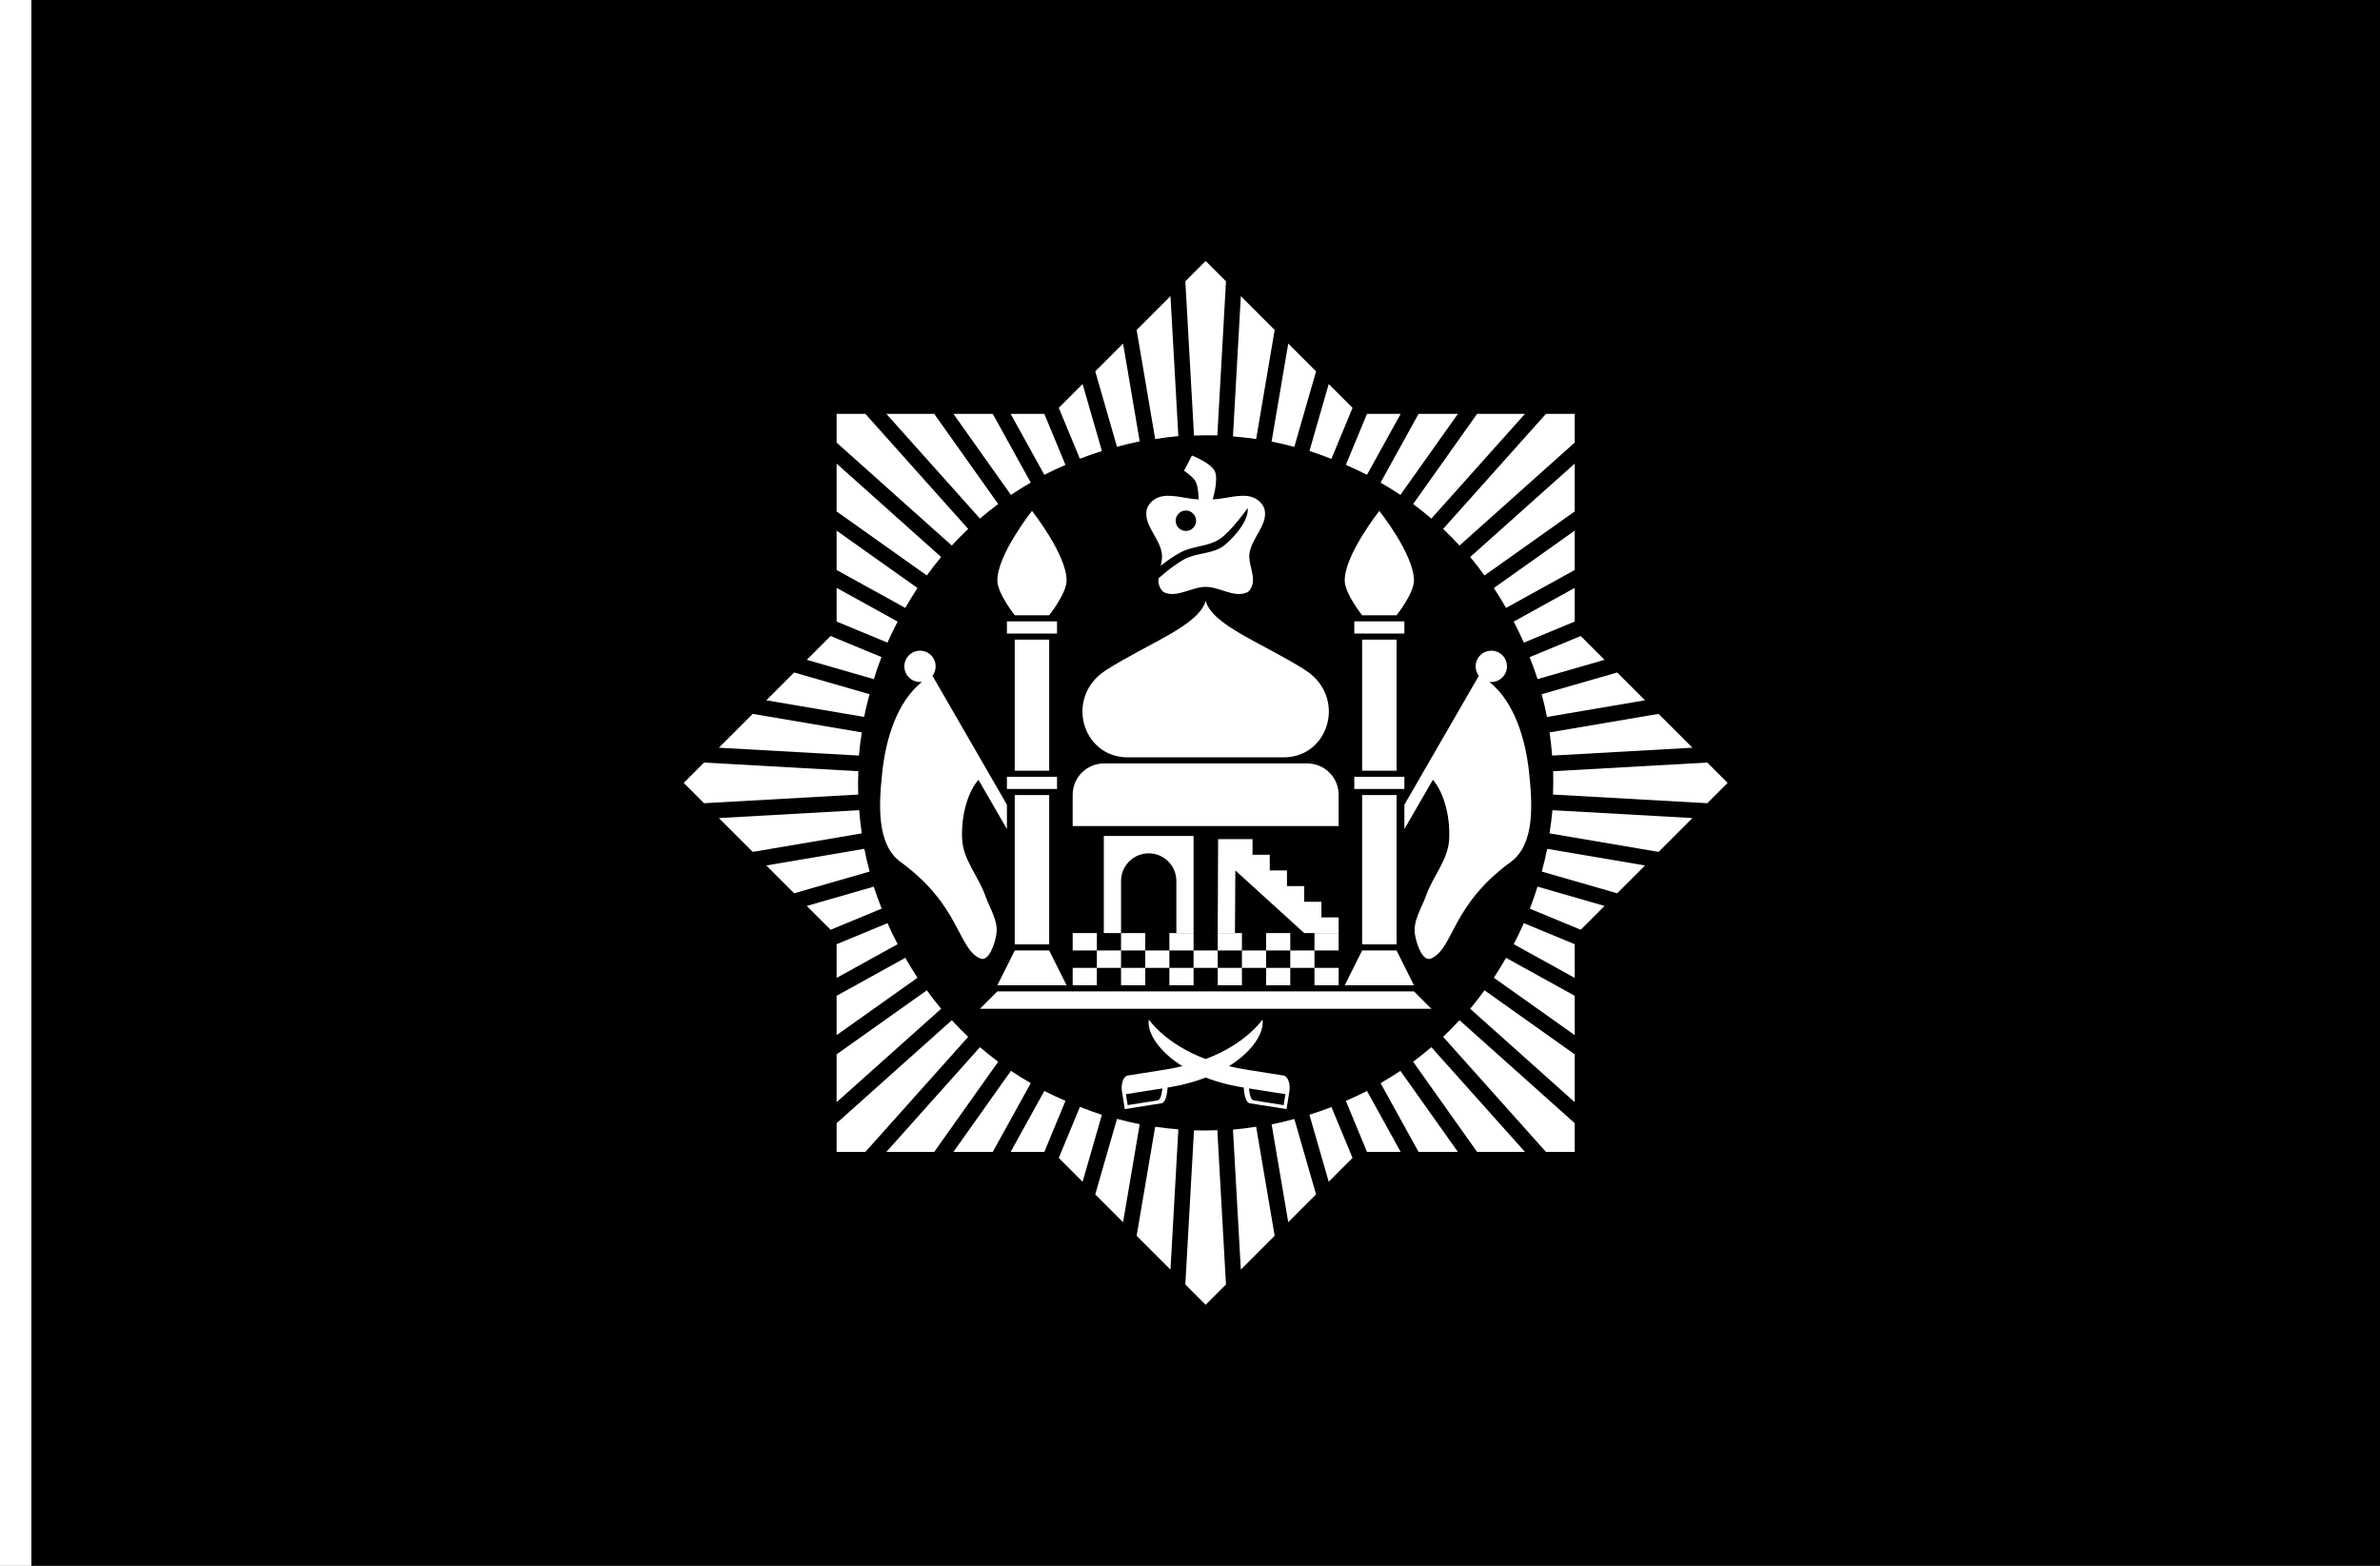 <?xml version="1.0" encoding="UTF-8" standalone="no"?>
<!-- Created with Inkscape (http://www.inkscape.org/) -->

<svg
   xmlns:dc="http://purl.org/dc/elements/1.1/"
   xmlns:cc="http://creativecommons.org/ns#"
   xmlns:rdf="http://www.w3.org/1999/02/22-rdf-syntax-ns#"
   xmlns:svg="http://www.w3.org/2000/svg"
   xmlns="http://www.w3.org/2000/svg"
   xmlns:sodipodi="http://sodipodi.sourceforge.net/DTD/sodipodi-0.dtd"
   xmlns:inkscape="http://www.inkscape.org/namespaces/inkscape"
   width="2736"
   height="1800"
   viewBox="0 0 723.9 476.25"
   version="1.1"
   id="svg8"
   inkscape:export-filename="C:\Users\厂永刄先生\Documents\GXI3CW2\JáÈŭcèŭ\Àfúĥŏ\1919.png"
   inkscape:export-xdpi="96"
   inkscape:export-ydpi="96"
   inkscape:version="0.92.4 (5da689c313, 2019-01-14)"
   sodipodi:docname="1919.svg">
  <rect x="0" y="0" width="723.9" height="476.25" fill="#808080" stroke="none"/>
  <defs
     id="defs2" />
  <sodipodi:namedview
     id="base"
     pagecolor="#ffffff"
     bordercolor="#666666"
     borderopacity="1.0"
     inkscape:pageopacity="0.0"
     inkscape:pageshadow="2"
     inkscape:zoom="0.30222223"
     inkscape:cx="1368"
     inkscape:cy="900.00001"
     inkscape:document-units="px"
     inkscape:current-layer="layer1"
     showgrid="false"
     units="px"
     fit-margin-top="0"
     fit-margin-left="0"
     fit-margin-right="0"
     fit-margin-bottom="0"
     inkscape:showpageshadow="false"
     inkscape:snap-intersection-paths="true"
     inkscape:object-paths="false"
     inkscape:pagecheckerboard="true"
     inkscape:snap-smooth-nodes="false"
     inkscape:window-width="1366"
     inkscape:window-height="745"
     inkscape:window-x="-8"
     inkscape:window-y="-8"
     inkscape:window-maximized="1"
     inkscape:object-nodes="true"
     inkscape:snap-nodes="true"
     showguides="false" />
  <g
     inkscape:label="レイヤー 1"
     inkscape:groupmode="layer"
     id="layer1"
     transform="translate(1064.834,-299.268)">
    <path
       sodipodi:nodetypes="ccccc"
       inkscape:connector-curvature="0"
       id="path830"
       d="m -340.934,775.518 v -476.25 h -714.375 v 476.25 z"
       style="fill:#000000;fill-opacity:1;stroke:none;stroke-width:0.115;stroke-linecap:butt;stroke-linejoin:miter;stroke-miterlimit:5.333;stroke-dasharray:none;stroke-opacity:1" />
    <g
       id="g1068"
       style="stroke:none;stroke-width:2.381;stroke-miterlimit:4;stroke-dasharray:none;stroke-opacity:1" />
    <path
       sodipodi:nodetypes="ccccc"
       inkscape:connector-curvature="0"
       id="path1079"
       d="m -1064.834,299.268 h 9.525 v 476.25 h -9.525 z"
       style="fill:#ffffff;fill-opacity:1;stroke:none;stroke-width:0.512px;stroke-linecap:butt;stroke-linejoin:miter;stroke-opacity:1" />
    <g
       id="g1229">
      <path
         style="opacity:1;fill:#ffffff;fill-opacity:1;fill-rule:evenodd;stroke:none;stroke-width:4.047;stroke-linecap:square;stroke-linejoin:round;stroke-miterlimit:4;stroke-dasharray:none;stroke-dashoffset:0;stroke-opacity:1"
         d="m -758.567,551.451 v -7.409 l -22.644,-39.219 c 1.119,-1.481 1.313,-3.546 0.326,-5.255 -1.315,-2.277 -4.227,-3.058 -6.505,-1.743 -2.277,1.315 -3.058,4.227 -1.743,6.505 0.986,1.708 2.872,2.575 4.713,2.346 -7.717,6.204 -11.035,17.642 -12.085,27.644 -0.964,9.183 -1.875,21.692 5.586,27.132 18.173,13.25 17.292,26.168 24.14,29.327 2.69,1.241 4.537,-4.419 5.005,-7.345 0.647,-4.045 -2.051,-7.943 -3.409,-11.808 -2.006,-5.709 -6.58,-10.72 -6.983,-16.758 -0.422,-6.342 1.209,-14.077 4.935,-18.419 z"
         id="path1174"
         inkscape:connector-curvature="0"
         sodipodi:nodetypes="cccszscsssssscc" />
      <path
         sodipodi:nodetypes="cccccccccccccccccccccccccccccccccccccccccccccccccccccccccccccccccccccccccccccccccccccccccccccccccccccccccccccccccccccccccccccccccccccccccccccccccccccccccccccccccccccccccccccccccccccccccccccccccccccccccccccccccccccccccccccccccccccccccccccccccccccccccccccccccccccccccccccccccccccccccccccccc"
         inkscape:connector-curvature="0"
         id="path821"
         d="m -698.122,696.143 6.183,-6.183 -2.635,-46.925 c -2.365,0.096 -4.732,0.113 -7.098,0.051 l -2.632,46.875 z m -10.699,-10.699 2.396,-42.666 c -2.359,-0.183 -4.712,-0.445 -7.053,-0.786 l -5.634,33.16 z m 21.399,-0.002 10.291,-10.29 -5.637,-33.173 c -2.338,0.374 -4.687,0.67 -7.045,0.887 z m -35.82,-14.419 5.065,-29.812 c -2.322,-0.46 -4.627,-0.998 -6.913,-1.612 l -6.615,22.962 z m 50.24,-5.3e-4 8.461,-8.461 -6.609,-22.938 c -2.283,0.629 -4.586,1.182 -6.907,1.656 z m -62.55,-12.309 5.866,-20.361 c -2.252,-0.731 -4.479,-1.537 -6.677,-2.417 l -6.434,15.532 z m 74.86,-5.3e-4 7.243,-7.244 -6.41,-15.475 c -2.209,0.854 -4.445,1.634 -6.706,2.337 z m 74.823,-9.067 v -8.744 l -35.044,-31.318 c -1.604,1.74 -3.266,3.426 -4.984,5.055 l 31.284,35.007 z m -15.131,0 -28.475,-31.864 c -1.798,1.539 -3.647,3.017 -5.543,4.432 l 19.464,27.432 z m -20.394,0 -17.499,-24.662 c -1.967,1.316 -3.977,2.566 -6.028,3.748 l 11.559,20.914 z m -17.409,0 -10.249,-18.545 c -2.109,1.076 -4.254,2.08 -6.431,3.012 l 6.434,15.532 z m -108.393,0 6.434,-15.532 c -2.177,-0.932 -4.321,-1.937 -6.431,-3.012 l -10.249,18.545 z m -15.687,0 11.559,-20.914 c -2.051,-1.181 -4.061,-2.431 -6.028,-3.748 l -17.499,24.662 z m -17.807,0 19.464,-27.432 c -1.897,-1.415 -3.746,-2.893 -5.543,-4.432 l -28.475,31.864 z m -20.941,0 31.284,-35.007 c -1.717,-1.629 -3.379,-3.315 -4.984,-5.055 l -35.044,31.318 v 8.744 z m 215.762,-15.132 v -14.553 l -27.443,-19.471 c -1.388,1.918 -2.841,3.789 -4.354,5.609 z m -224.506,0 31.797,-28.415 c -1.514,-1.82 -2.966,-3.691 -4.354,-5.609 l -27.443,19.471 z m 224.506,-20.393 v -11.966 l -20.893,-11.547 c -1.169,2.059 -2.408,4.079 -3.712,6.055 z m -224.506,0 24.605,-17.458 c -1.305,-1.976 -2.543,-3.996 -3.712,-6.055 l -20.893,11.547 z m 224.506,-17.409 v -10.244 l -15.475,-6.41 c -0.958,2.165 -1.988,4.298 -3.089,6.394 z m -224.506,0 18.564,-10.26 c -1.101,-2.096 -2.131,-4.229 -3.089,-6.394 l -15.475,6.41 z m -1.822,-14.644 15.532,-6.434 c -0.88,-2.198 -1.686,-4.425 -2.417,-6.677 l -20.36,5.866 z m 228.151,-10e-4 7.244,-7.243 -20.382,-5.872 c -0.704,2.261 -1.483,4.497 -2.337,6.706 z m -239.243,-11.092 22.962,-6.615 c -0.615,-2.285 -1.152,-4.591 -1.612,-6.913 l -29.812,5.065 z m 250.336,-5.3e-4 8.461,-8.461 -29.743,-5.054 c -0.475,2.32 -1.027,4.624 -1.656,6.907 z m 12.591,-12.59 10.29,-10.291 -42.576,-2.391 c -0.217,2.358 -0.513,4.707 -0.887,7.045 z m -275.518,0 33.16,-5.634 c -0.341,-2.342 -0.603,-4.694 -0.786,-7.053 l -42.666,2.396 z m -14.808,-14.808 46.875,-2.632 c -0.063,-2.366 -0.046,-4.733 0.05,-7.098 l -46.925,-2.635 -6.183,6.183 z m 305.134,-4.1e-4 6.183,-6.183 -6.183,-6.183 -46.875,2.632 c 0.063,2.366 0.046,4.733 -0.05,7.098 z m -47.182,-14.486 42.666,-2.396 -10.292,-10.292 -33.16,5.634 c 0.341,2.342 0.603,4.694 0.786,7.053 z m -210.858,-0.006 c 0.217,-2.358 0.513,-4.707 0.887,-7.045 l -33.173,-5.637 -10.291,10.291 z m 209.291,-11.745 29.812,-5.065 -8.463,-8.463 -22.962,6.615 c 0.615,2.285 1.152,4.591 1.612,6.913 z m -207.704,-0.013 c 0.475,-2.32 1.027,-4.624 1.656,-6.907 l -22.938,-6.608 -8.461,8.461 z m 2.948,-11.491 c 0.704,-2.261 1.483,-4.497 2.337,-6.706 l -15.475,-6.41 -7.244,7.244 z m 201.898,-0.006 20.36,-5.866 -7.245,-7.245 -15.532,6.434 c 0.88,2.198 1.686,4.425 2.417,6.677 z m -4.182,-11.101 15.475,-6.41 v -10.244 l -18.564,10.26 c 1.101,2.096 2.131,4.229 3.089,6.394 z m -193.556,0 c 0.958,-2.165 1.988,-4.298 3.089,-6.394 l -18.564,-10.26 v 10.244 z m 188.138,-10.55 20.893,-11.547 V 460.664 l -24.605,17.458 c 1.305,1.976 2.543,3.996 3.712,6.055 z m -182.721,0 c 1.169,-2.059 2.408,-4.079 3.712,-6.055 l -24.605,-17.458 v 11.966 z m 176.171,-9.882 27.443,-19.471 v -14.553 l -31.797,28.415 c 1.514,1.82 2.966,3.691 4.354,5.609 z m -169.621,0 c 1.388,-1.918 2.841,-3.789 4.354,-5.609 l -31.797,-28.415 v 14.553 z m 162.019,-9.095 35.044,-31.318 v -8.744 h -8.744 l -31.284,35.007 c 1.717,1.629 3.379,3.315 4.984,5.055 z m -154.417,0 c 1.604,-1.74 3.266,-3.426 4.984,-5.055 l -31.284,-35.007 h -8.744 v 8.744 z m 145.856,-8.198 28.475,-31.864 h -14.555 l -19.464,27.432 c 1.897,1.415 3.746,2.893 5.543,4.432 z m -137.294,0 c 1.798,-1.539 3.647,-3.017 5.543,-4.432 l -19.464,-27.432 h -14.555 z m 127.877,-7.202 17.499,-24.662 h -11.968 l -11.559,20.915 c 2.051,1.181 4.061,2.431 6.028,3.748 z m -118.46,0 c 1.967,-1.316 3.977,-2.566 6.028,-3.748 l -11.559,-20.915 h -11.968 z m 108.3,-6.117 10.249,-18.545 h -10.246 l -6.434,15.532 c 2.177,0.932 4.321,1.937 6.431,3.012 z m -98.141,0 c 2.109,-1.076 4.254,-2.08 6.431,-3.012 l -6.434,-15.532 h -10.246 z m 87.311,-4.834 6.434,-15.532 -7.245,-7.245 -5.866,20.361 c 2.252,0.731 4.479,1.537 6.677,2.417 z m -76.505,-0.058 c 2.209,-0.854 4.445,-1.634 6.706,-2.337 l -5.872,-20.382 -7.243,7.244 z m 65.231,-3.605 6.615,-22.962 -8.463,-8.462 -5.065,29.812 c 2.322,0.46 4.627,0.998 6.913,1.612 z m -53.94,-0.024 c 2.283,-0.629 4.587,-1.182 6.907,-1.656 l -5.053,-29.743 -8.461,8.461 z m 11.619,-2.356 c 2.338,-0.374 4.687,-0.67 7.045,-0.887 l -2.391,-42.577 -10.291,10.291 z m 30.711,-0.013 5.634,-33.16 -10.292,-10.292 -2.396,42.666 c 2.359,0.183 4.712,0.445 7.053,0.786 z m -18.904,-1.043 c 2.365,-0.096 4.732,-0.113 7.098,-0.05 l 2.632,-46.875 -6.183,-6.183 -6.183,6.183 z"
         style="fill:#ffffff;fill-opacity:1;stroke:none;stroke-width:0.265px;stroke-linecap:butt;stroke-linejoin:miter;stroke-opacity:1" />
      <path
         style="fill:#ffffff;stroke:none;stroke-width:0.265px;stroke-linecap:butt;stroke-linejoin:miter;stroke-opacity:1;fill-opacity:1"
         d="m -761.477,600.807 h 126.711 l 5.292,5.292 h -137.294 z"
         id="path1033"
         inkscape:connector-curvature="0"
         sodipodi:nodetypes="ccccc" />
      <path
         sodipodi:nodetypes="ccccc"
         inkscape:connector-curvature="0"
         id="path1037"
         d="m -756.186,588.371 h 10.473 l 5.292,10.583 h -21.056 z"
         style="fill:#ffffff;stroke:none;stroke-width:0.265px;stroke-linecap:butt;stroke-linejoin:miter;stroke-opacity:1;fill-opacity:1" />
      <path
         style="fill:#ffffff;stroke:none;stroke-width:0.265px;stroke-linecap:butt;stroke-linejoin:miter;stroke-opacity:1;fill-opacity:1"
         d="m -756.186,486.415 h 10.473 c 0,0 5.288,-6.639 5.292,-10.583 0.008,-7.88 -10.528,-21.167 -10.528,-21.167 0,0 -10.536,13.287 -10.528,21.167 0.004,3.944 5.292,10.583 5.292,10.583 z"
         id="path1057"
         inkscape:connector-curvature="0"
         sodipodi:nodetypes="ccacac" />
      <path
         sodipodi:nodetypes="ccccc"
         inkscape:connector-curvature="0"
         id="path1069"
         d="m -758.567,491.971 h 15.236 v -3.704 h -15.236 z"
         style="fill:#ffffff;stroke:none;stroke-width:0.265px;stroke-linecap:butt;stroke-linejoin:miter;stroke-opacity:1;fill-opacity:1" />
      <path
         style="fill:#ffffff;stroke:none;stroke-width:0.265px;stroke-linecap:butt;stroke-linejoin:miter;stroke-opacity:1;fill-opacity:1"
         d="m -758.567,539.245 h 15.236 v -3.704 h -15.236 z"
         id="path1073"
         inkscape:connector-curvature="0"
         sodipodi:nodetypes="ccccc" />
      <path
         sodipodi:nodetypes="ccccc"
         inkscape:connector-curvature="0"
         id="path1077"
         d="m -756.186,533.688 h 10.473 v -39.865 h -10.473 z"
         style="fill:#ffffff;stroke:none;stroke-width:0.265px;stroke-linecap:butt;stroke-linejoin:miter;stroke-opacity:1;fill-opacity:1" />
      <path
         style="fill:#ffffff;stroke:none;stroke-width:0.265px;stroke-linecap:butt;stroke-linejoin:miter;stroke-opacity:1;fill-opacity:1"
         d="m -756.186,586.519 h 10.473 v -45.422 h -10.473 z"
         id="path1086"
         inkscape:connector-curvature="0"
         sodipodi:nodetypes="ccccc" />
      <path
         style="fill:#ffffff;stroke:none;stroke-width:0.265px;stroke-linecap:butt;stroke-linejoin:miter;stroke-opacity:1;fill-opacity:1"
         d="m -640.058,588.371 h -10.473 l -5.292,10.583 h 21.056 z"
         id="path1088"
         inkscape:connector-curvature="0"
         sodipodi:nodetypes="ccccc" />
      <path
         sodipodi:nodetypes="ccacac"
         inkscape:connector-curvature="0"
         id="path1090"
         d="m -640.058,486.415 h -10.473 c 0,0 -5.288,-6.639 -5.292,-10.583 -0.008,-7.88 10.528,-21.167 10.528,-21.167 0,0 10.536,13.287 10.528,21.167 -0.004,3.944 -5.292,10.583 -5.292,10.583 z"
         style="fill:#ffffff;stroke:none;stroke-width:0.265px;stroke-linecap:butt;stroke-linejoin:miter;stroke-opacity:1;fill-opacity:1" />
      <path
         style="fill:#ffffff;stroke:none;stroke-width:0.265px;stroke-linecap:butt;stroke-linejoin:miter;stroke-opacity:1;fill-opacity:1"
         d="m -637.677,491.971 h -15.236 v -3.704 h 15.236 z"
         id="path1092"
         inkscape:connector-curvature="0"
         sodipodi:nodetypes="ccccc" />
      <path
         sodipodi:nodetypes="ccccc"
         inkscape:connector-curvature="0"
         id="path1094"
         d="m -637.677,539.245 h -15.236 v -3.704 h 15.236 z"
         style="fill:#ffffff;stroke:none;stroke-width:0.265px;stroke-linecap:butt;stroke-linejoin:miter;stroke-opacity:1;fill-opacity:1" />
      <path
         style="fill:#ffffff;stroke:none;stroke-width:0.265px;stroke-linecap:butt;stroke-linejoin:miter;stroke-opacity:1;fill-opacity:1"
         d="m -640.058,533.688 h -10.473 v -39.865 h 10.473 z"
         id="path1096"
         inkscape:connector-curvature="0"
         sodipodi:nodetypes="ccccc" />
      <path
         sodipodi:nodetypes="ccccc"
         inkscape:connector-curvature="0"
         id="path1098"
         d="m -640.058,586.519 h -10.473 v -45.422 h 10.473 z"
         style="fill:#ffffff;stroke:none;stroke-width:0.265px;stroke-linecap:butt;stroke-linejoin:miter;stroke-opacity:1;fill-opacity:1" />
      <path
         sodipodi:nodetypes="czczcc"
         inkscape:connector-curvature="0"
         id="path1100"
         d="m -721.81,529.631 c -14,0 -19.209,-18.405 -6.722,-26.458 12.487,-8.054 28.371,-13.559 30.41,-21.167 2.038,7.608 17.923,13.113 30.41,21.167 12.487,8.054 7.278,26.458 -6.722,26.458 z"
         style="fill:#ffffff;fill-opacity:1;stroke:none;stroke-width:0.689px;stroke-linecap:butt;stroke-linejoin:miter;stroke-opacity:1" />
      <path
         style="fill:#ffffff;stroke:none;stroke-width:0.265px;stroke-linecap:butt;stroke-linejoin:miter;stroke-opacity:1;fill-opacity:1"
         d="m -665.029,583.079 h 7.354 v 5.292 l -80.893,0 0,-5.292 h 7.354 l 0,15.875 h -7.354 v -5.292 l 80.893,0 v 5.292 h -7.354 z m -7.354,15.875 h -7.354 l 0,-15.875 h 7.354 z m -14.708,0 h -7.354 l 0,-15.875 h 7.354 z m -14.708,0 h -7.354 l 0,-15.875 h 7.354 z m -14.708,0 h -7.354 l 0,-15.875 h 7.354 z"
         id="path1120"
         inkscape:connector-curvature="0"
         sodipodi:nodetypes="ccccccccccccccccccccccccccccccccc" />
      <path
         style="fill:#ffffff;stroke:none;stroke-width:0.265px;stroke-linecap:butt;stroke-linejoin:miter;stroke-opacity:1;fill-opacity:1"
         d="m -707.035,583.079 h 5.237 v -29.547 h -27.298 v 29.547 h 5.237 l 2e-5,-15.842 c 1e-5,-4.646 3.766,-8.413 8.413,-8.413 4.646,0 8.413,3.766 8.413,8.413 z"
         id="path1124"
         inkscape:connector-curvature="0"
         sodipodi:nodetypes="ccccccsssc" />
      <path
         sodipodi:nodetypes="cccccccccccccccccc"
         inkscape:connector-curvature="0"
         id="path1145"
         d="m -689.095,564.029 20.946,19.05 h 10.473 l 2e-5,-4.763 h -5.237 l 2e-5,-4.763 h -5.237 l 2e-5,-4.763 h -5.237 l 2e-5,-4.763 h -5.237 l 2e-5,-4.763 h -5.237 l 2e-5,-4.763 h -10.473 l -0.114,28.575 h 5.237 z"
         style="fill:#ffffff;stroke:none;stroke-width:0.265px;stroke-linecap:butt;stroke-linejoin:miter;stroke-opacity:1;fill-opacity:1" />
      <path
         sodipodi:nodetypes="sssccss"
         inkscape:connector-curvature="0"
         id="path1155"
         d="m -729.044,531.483 h 61.843 c 5.261,0 9.525,4.264 9.525,9.525 v 9.525 h -80.893 v -9.525 c 0,-5.261 4.264,-9.525 9.525,-9.525 z"
         style="fill:#ffffff;fill-opacity:1;stroke:none;stroke-width:0.3px;stroke-linecap:butt;stroke-linejoin:miter;stroke-opacity:1" />
      <path
         sodipodi:nodetypes="cccszscsssssscc"
         inkscape:connector-curvature="0"
         id="path1181"
         d="m -637.677,551.451 v -7.409 l 22.644,-39.219 c -1.119,-1.481 -1.313,-3.546 -0.326,-5.255 1.315,-2.277 4.227,-3.058 6.505,-1.743 2.277,1.315 3.058,4.227 1.743,6.505 -0.986,1.708 -2.872,2.575 -4.713,2.346 7.717,6.204 11.035,17.642 12.085,27.644 0.964,9.183 1.875,21.692 -5.586,27.132 -18.173,13.25 -17.292,26.168 -24.14,29.327 -2.69,1.241 -4.537,-4.419 -5.005,-7.345 -0.647,-4.045 2.051,-7.943 3.409,-11.808 2.006,-5.709 6.58,-10.72 6.983,-16.758 0.422,-6.342 -1.209,-14.077 -4.935,-18.419 z"
         style="opacity:1;fill:#ffffff;fill-opacity:1;fill-rule:evenodd;stroke:none;stroke-width:4.047;stroke-linecap:square;stroke-linejoin:round;stroke-miterlimit:4;stroke-dasharray:none;stroke-dashoffset:0;stroke-opacity:1" />
      <path
         style="fill:#ffffff;fill-opacity:1;stroke:none;stroke-width:0.218px;stroke-linecap:butt;stroke-linejoin:miter;stroke-opacity:1"
         d="m -711.32,630.333 c 0,0 -0.147,3.432 -1.434,3.636 l -9.097,1.441 -0.527,-3.325 z m -12.272,0.851 0.861,5.436 11.188,-1.772 c 1.687,-0.267 1.836,-4.782 1.836,-4.782 20.855,-3.303 29.804,-14.784 28.876,-20.646 -5.183,6.662 -14.875,12.856 -29.737,15.21 l -11.188,1.772 c -1.687,0.267 -2.103,3.096 -1.836,4.783 z"
         id="path1189"
         inkscape:connector-curvature="0"
         sodipodi:nodetypes="cscccscsccsss" />
      <path
         sodipodi:nodetypes="cscccscsccsss"
         inkscape:connector-curvature="0"
         id="path1191"
         d="m -684.924,630.333 c 0,0 0.147,3.432 1.434,3.636 l 9.097,1.441 0.527,-3.325 z m 12.272,0.851 -0.861,5.436 -11.188,-1.772 c -1.687,-0.267 -1.836,-4.782 -1.836,-4.782 -20.855,-3.303 -29.804,-14.784 -28.876,-20.646 5.183,6.662 14.875,12.856 29.737,15.21 l 11.188,1.772 c 1.687,0.267 2.103,3.096 1.836,4.783 z"
         style="fill:#ffffff;fill-opacity:1;stroke:none;stroke-width:0.218px;stroke-linecap:butt;stroke-linejoin:miter;stroke-opacity:1" />
      <path
         sodipodi:nodetypes="ccscssscsscsscsssssssscscsssss"
         inkscape:connector-curvature="0"
         id="path1193"
         d="m -702.286,437.83 -2.417,4.614 c 0,0 2.754,1.852 3.516,3.256 0.883,1.628 0.939,5.476 0.939,5.476 -3.766,-0.097 -8.857,-2.001 -12.346,-0.579 -1.581,0.644 -3.125,2.092 -3.473,3.763 -0.962,4.61 4.061,8.672 4.631,13.346 0.147,1.209 -0.073,2.436 -0.352,3.663 1.877,-1.502 3.829,-2.871 5.961,-4.041 3.694,-2.027 8.441,-1.775 11.959,-4.094 3.538,-2.331 8.527,-9.427 8.527,-9.427 0.439,3.455 -3.632,8.568 -7.126,11.352 -3.371,2.686 -8.438,2.167 -12.209,4.254 -2.839,1.571 -5.374,3.649 -7.824,5.814 -0.032,0.665 0.012,1.324 0.196,1.972 0.263,0.928 0.846,1.944 1.736,2.315 3.867,1.609 8.257,-1.736 12.446,-1.736 4.189,0 8.579,3.346 12.446,1.736 0.891,-0.371 1.473,-1.387 1.736,-2.315 0.866,-3.057 -1.253,-6.339 -0.868,-9.493 0.57,-4.674 5.593,-8.736 4.631,-13.346 -0.349,-1.671 -1.893,-3.118 -3.473,-3.763 -3.489,-1.422 -8.58,0.482 -12.346,0.579 0,0 1.884,-6.026 0.632,-8.621 -1.213,-2.516 -6.921,-4.724 -6.921,-4.724 z m -1.851,16.724 c 1.716,1.3e-4 3.107,1.391 3.107,3.107 1.3e-4,1.716 -1.391,3.107 -3.107,3.107 -1.716,1.4e-4 -3.107,-1.391 -3.107,-3.107 1.3e-4,-1.716 1.391,-3.107 3.107,-3.107 z"
         style="fill:#ffffff;fill-opacity:1;stroke:none;stroke-width:0.265px;stroke-linecap:butt;stroke-linejoin:miter;stroke-opacity:1" />
    </g>
  </g>
</svg>
